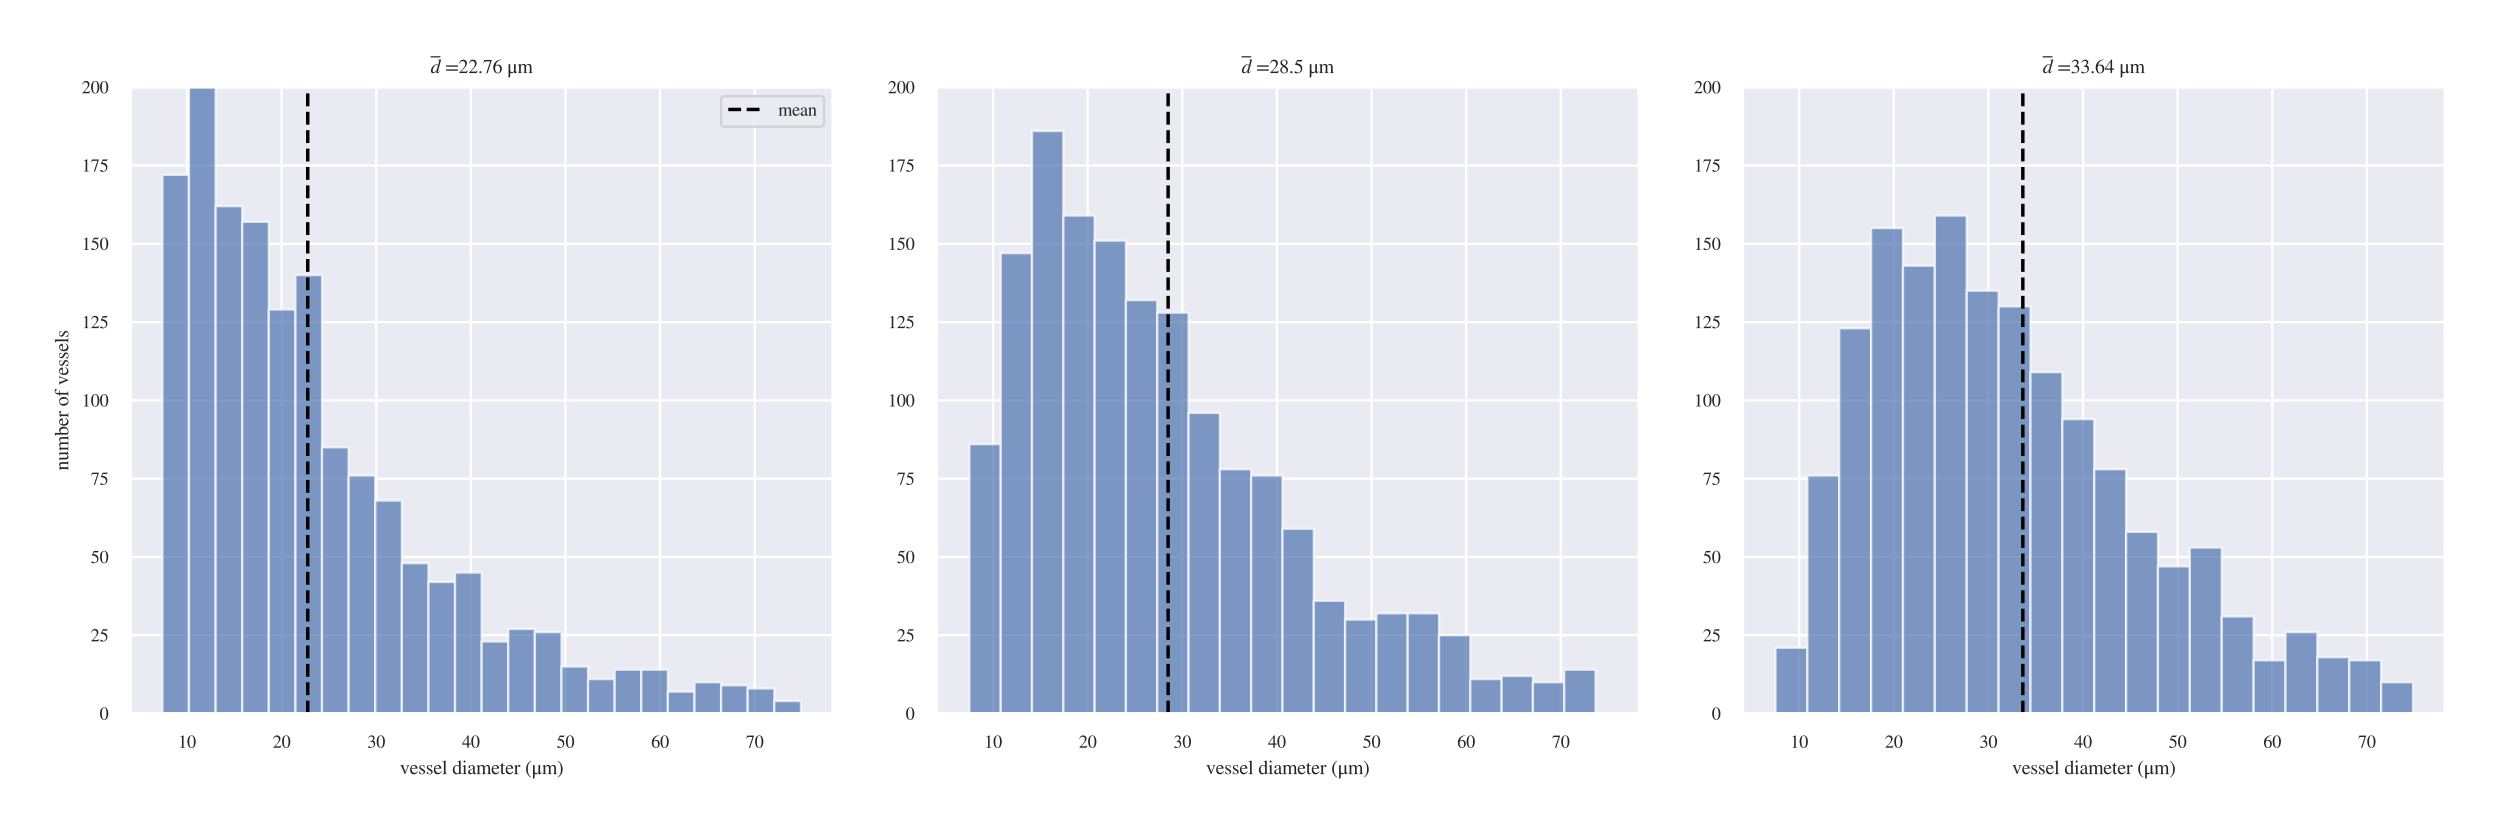 <?xml version="1.0" encoding="utf-8" standalone="no"?>
<!DOCTYPE svg PUBLIC "-//W3C//DTD SVG 1.1//EN"
  "http://www.w3.org/Graphics/SVG/1.1/DTD/svg11.dtd">
<svg xmlns:xlink="http://www.w3.org/1999/xlink" width="1080pt" height="360pt" viewBox="0 0 1080 360" xmlns="http://www.w3.org/2000/svg" version="1.1">
 <defs>
  <style type="text/css">*{stroke-linejoin: round; stroke-linecap: butt}</style>
 </defs>
 <g id="figure_1">
  <g id="patch_1">
   <path d="M 0 360 
L 1080 360 
L 1080 0 
L 0 0 
z
" style="fill: #ffffff"/>
  </g>
  <g id="axes_1">
   <g id="patch_2">
    <path d="M 56.37 308.25 
L 359.787 308.25 
L 359.787 37.656 
L 56.37 37.656 
z
" style="fill: #eaeaf2"/>
   </g>
   <g id="matplotlib.axis_1">
    <g id="xtick_1">
     <g id="line2d_1">
      <path d="M 80.789 308.25 
L 80.789 37.656 
" clip-path="url(#p3039dfae10)" style="fill: none; stroke: #ffffff; stroke-linecap: round"/>
     </g>
     <g id="text_1">
      <!-- 10 -->
      <g style="fill: #262626" transform="translate(76.939 323.009)scale(0.077 -0.077)">
       <defs>
        <path id="STIXGeneral-Regular-31" d="M 2522 0 
L 755 0 
L 755 96 
Q 1107 115 1235 227 
Q 1363 339 1363 608 
L 1363 3482 
Q 1363 3795 1171 3795 
Q 1082 3795 883 3718 
L 710 3654 
L 710 3744 
L 1856 4326 
L 1914 4307 
L 1914 486 
Q 1914 275 2042 185 
Q 2170 96 2522 96 
L 2522 0 
z
" transform="scale(0.016)"/>
        <path id="STIXGeneral-Regular-30" d="M 3046 2112 
Q 3046 1683 2963 1302 
Q 2880 922 2717 602 
Q 2554 282 2266 96 
Q 1978 -90 1600 -90 
Q 1210 -90 915 108 
Q 621 307 461 640 
Q 301 973 227 1350 
Q 154 1728 154 2150 
Q 154 2746 301 3222 
Q 448 3699 790 4012 
Q 1133 4326 1626 4326 
Q 2253 4326 2649 3712 
Q 3046 3098 3046 2112 
z
M 2432 2080 
Q 2432 3091 2217 3625 
Q 2003 4160 1587 4160 
Q 1190 4160 979 3622 
Q 768 3085 768 2106 
Q 768 1120 979 598 
Q 1190 77 1600 77 
Q 2003 77 2217 598 
Q 2432 1120 2432 2080 
z
" transform="scale(0.016)"/>
       </defs>
       <use xlink:href="#STIXGeneral-Regular-31"/>
       <use xlink:href="#STIXGeneral-Regular-30" x="50"/>
      </g>
     </g>
    </g>
    <g id="xtick_2">
     <g id="line2d_2">
      <path d="M 121.661 308.25 
L 121.661 37.656 
" clip-path="url(#p3039dfae10)" style="fill: none; stroke: #ffffff; stroke-linecap: round"/>
     </g>
     <g id="text_2">
      <!-- 20 -->
      <g style="fill: #262626" transform="translate(117.811 323.009)scale(0.077 -0.077)">
       <defs>
        <path id="STIXGeneral-Regular-32" d="M 3034 877 
L 2688 0 
L 186 0 
L 186 77 
L 1325 1286 
Q 1773 1754 1965 2144 
Q 2157 2534 2157 2950 
Q 2157 3379 1920 3616 
Q 1683 3853 1267 3853 
Q 922 3853 720 3673 
Q 518 3494 326 3021 
L 192 3053 
Q 301 3648 630 3987 
Q 960 4326 1523 4326 
Q 2054 4326 2380 4006 
Q 2707 3686 2707 3200 
Q 2707 2477 1888 1613 
L 832 486 
L 2330 486 
Q 2541 486 2665 569 
Q 2790 653 2944 915 
L 3034 877 
z
" transform="scale(0.016)"/>
       </defs>
       <use xlink:href="#STIXGeneral-Regular-32"/>
       <use xlink:href="#STIXGeneral-Regular-30" x="50"/>
      </g>
     </g>
    </g>
    <g id="xtick_3">
     <g id="line2d_3">
      <path d="M 162.532 308.25 
L 162.532 37.656 
" clip-path="url(#p3039dfae10)" style="fill: none; stroke: #ffffff; stroke-linecap: round"/>
     </g>
     <g id="text_3">
      <!-- 30 -->
      <g style="fill: #262626" transform="translate(158.682 323.009)scale(0.077 -0.077)">
       <defs>
        <path id="STIXGeneral-Regular-33" d="M 390 3264 
L 288 3290 
Q 435 3770 748 4048 
Q 1062 4326 1542 4326 
Q 1990 4326 2265 4083 
Q 2541 3840 2541 3450 
Q 2541 2925 1946 2566 
Q 2298 2413 2477 2227 
Q 2758 1914 2758 1402 
Q 2758 890 2464 506 
Q 2246 211 1840 60 
Q 1434 -90 979 -90 
Q 262 -90 262 275 
Q 262 378 339 442 
Q 416 506 525 506 
Q 685 506 915 339 
Q 1197 141 1466 141 
Q 1818 141 2058 425 
Q 2298 710 2298 1120 
Q 2298 1856 1632 2048 
Q 1434 2112 979 2112 
L 979 2202 
Q 1338 2323 1517 2432 
Q 2035 2726 2035 3290 
Q 2035 3610 1852 3776 
Q 1670 3942 1344 3942 
Q 768 3942 390 3264 
z
" transform="scale(0.016)"/>
       </defs>
       <use xlink:href="#STIXGeneral-Regular-33"/>
       <use xlink:href="#STIXGeneral-Regular-30" x="50"/>
      </g>
     </g>
    </g>
    <g id="xtick_4">
     <g id="line2d_4">
      <path d="M 203.404 308.25 
L 203.404 37.656 
" clip-path="url(#p3039dfae10)" style="fill: none; stroke: #ffffff; stroke-linecap: round"/>
     </g>
     <g id="text_4">
      <!-- 40 -->
      <g style="fill: #262626" transform="translate(199.554 323.009)scale(0.077 -0.077)">
       <defs>
        <path id="STIXGeneral-Regular-34" d="M 3027 1069 
L 2368 1069 
L 2368 0 
L 1869 0 
L 1869 1069 
L 77 1069 
L 77 1478 
L 2086 4326 
L 2368 4326 
L 2368 1478 
L 3027 1478 
L 3027 1069 
z
M 1869 1478 
L 1869 3674 
L 333 1478 
L 1869 1478 
z
" transform="scale(0.016)"/>
       </defs>
       <use xlink:href="#STIXGeneral-Regular-34"/>
       <use xlink:href="#STIXGeneral-Regular-30" x="50"/>
      </g>
     </g>
    </g>
    <g id="xtick_5">
     <g id="line2d_5">
      <path d="M 244.275 308.25 
L 244.275 37.656 
" clip-path="url(#p3039dfae10)" style="fill: none; stroke: #ffffff; stroke-linecap: round"/>
     </g>
     <g id="text_5">
      <!-- 50 -->
      <g style="fill: #262626" transform="translate(240.425 323.009)scale(0.077 -0.077)">
       <defs>
        <path id="STIXGeneral-Regular-35" d="M 2803 4358 
L 2573 3814 
Q 2534 3731 2400 3731 
L 1158 3731 
L 902 3187 
Q 1606 3053 1920 2896 
Q 2234 2739 2502 2368 
Q 2726 2061 2726 1555 
Q 2726 1094 2576 780 
Q 2426 467 2099 224 
Q 1664 -90 1011 -90 
Q 646 -90 422 19 
Q 198 128 198 307 
Q 198 550 486 550 
Q 717 550 960 352 
Q 1210 147 1414 147 
Q 1747 147 2012 480 
Q 2278 813 2278 1229 
Q 2278 1843 1850 2189 
Q 1293 2637 486 2637 
Q 410 2637 410 2688 
L 416 2720 
L 1114 4237 
L 2438 4237 
Q 2547 4237 2608 4269 
Q 2669 4301 2746 4403 
L 2803 4358 
z
" transform="scale(0.016)"/>
       </defs>
       <use xlink:href="#STIXGeneral-Regular-35"/>
       <use xlink:href="#STIXGeneral-Regular-30" x="50"/>
      </g>
     </g>
    </g>
    <g id="xtick_6">
     <g id="line2d_6">
      <path d="M 285.147 308.25 
L 285.147 37.656 
" clip-path="url(#p3039dfae10)" style="fill: none; stroke: #ffffff; stroke-linecap: round"/>
     </g>
     <g id="text_6">
      <!-- 60 -->
      <g style="fill: #262626" transform="translate(281.297 323.009)scale(0.077 -0.077)">
       <defs>
        <path id="STIXGeneral-Regular-36" d="M 2854 4378 
L 2867 4275 
Q 2112 4154 1606 3664 
Q 1101 3174 973 2451 
Q 1344 2739 1786 2739 
Q 2349 2739 2672 2380 
Q 2995 2022 2995 1402 
Q 2995 774 2669 378 
Q 2291 -90 1651 -90 
Q 870 -90 518 557 
Q 218 1107 218 1786 
Q 218 2835 915 3552 
Q 1312 3962 1731 4131 
Q 2150 4301 2854 4378 
z
M 2419 1203 
Q 2419 2445 1555 2445 
Q 1235 2445 1024 2275 
Q 813 2106 813 1702 
Q 813 954 1046 522 
Q 1280 90 1722 90 
Q 2061 90 2240 394 
Q 2419 698 2419 1203 
z
" transform="scale(0.016)"/>
       </defs>
       <use xlink:href="#STIXGeneral-Regular-36"/>
       <use xlink:href="#STIXGeneral-Regular-30" x="50"/>
      </g>
     </g>
    </g>
    <g id="xtick_7">
     <g id="line2d_7">
      <path d="M 326.018 308.25 
L 326.018 37.656 
" clip-path="url(#p3039dfae10)" style="fill: none; stroke: #ffffff; stroke-linecap: round"/>
     </g>
     <g id="text_7">
      <!-- 70 -->
      <g style="fill: #262626" transform="translate(322.168 323.009)scale(0.077 -0.077)">
       <defs>
        <path id="STIXGeneral-Regular-37" d="M 2874 4134 
L 1517 -51 
L 1101 -51 
L 2368 3763 
L 992 3763 
Q 717 3763 582 3667 
Q 448 3571 243 3238 
L 128 3296 
L 512 4237 
L 2874 4237 
L 2874 4134 
z
" transform="scale(0.016)"/>
       </defs>
       <use xlink:href="#STIXGeneral-Regular-37"/>
       <use xlink:href="#STIXGeneral-Regular-30" x="50"/>
      </g>
     </g>
    </g>
    <g id="text_8">
     <!-- vessel diameter (μm) -->
     <g style="fill: #262626" transform="translate(172.735 334.417)scale(0.084 -0.084)">
      <defs>
       <path id="STIXGeneral-Regular-76" d="M 3053 2880 
L 3053 2784 
Q 2906 2771 2835 2688 
Q 2765 2605 2637 2285 
L 1818 230 
Q 1690 -90 1638 -90 
Q 1587 -90 1523 77 
Q 1510 96 1497 141 
Q 1485 186 1472 211 
L 704 2048 
Q 499 2534 403 2652 
Q 307 2771 122 2784 
L 122 2880 
L 1376 2880 
L 1376 2784 
Q 1210 2771 1146 2732 
Q 1082 2694 1082 2611 
Q 1082 2509 1139 2368 
L 1792 730 
L 2426 2387 
Q 2464 2483 2464 2579 
Q 2464 2758 2163 2784 
L 2163 2880 
L 3053 2880 
z
" transform="scale(0.016)"/>
       <path id="STIXGeneral-Regular-65" d="M 2611 1050 
L 2714 1005 
Q 2330 -64 1376 -64 
Q 813 -64 486 329 
Q 160 723 160 1389 
Q 160 2074 525 2509 
Q 890 2944 1485 2944 
Q 2061 2944 2374 2502 
Q 2560 2246 2592 1773 
L 621 1773 
Q 646 1370 700 1158 
Q 755 947 915 730 
Q 1184 378 1626 378 
Q 1939 378 2153 531 
Q 2368 685 2611 1050 
z
M 634 1978 
L 1939 1978 
Q 1882 2381 1750 2547 
Q 1619 2714 1312 2714 
Q 1043 2714 864 2525 
Q 685 2336 634 1978 
z
" transform="scale(0.016)"/>
       <path id="STIXGeneral-Regular-73" d="M 998 1926 
L 1664 1523 
Q 1984 1331 2105 1164 
Q 2227 998 2227 736 
Q 2227 416 1961 176 
Q 1696 -64 1331 -64 
Q 1030 -64 864 -6 
Q 691 51 570 51 
Q 461 51 416 -26 
L 333 -26 
L 333 979 
L 435 979 
Q 538 512 730 294 
Q 922 77 1248 77 
Q 1485 77 1632 211 
Q 1779 346 1779 550 
Q 1779 845 1440 1030 
L 1094 1222 
Q 326 1651 326 2150 
Q 326 2522 566 2730 
Q 806 2938 1210 2938 
Q 1491 2938 1638 2867 
Q 1754 2816 1818 2816 
Q 1862 2816 1920 2880 
L 1990 2880 
L 2022 2010 
L 1926 2010 
Q 1818 2445 1654 2621 
Q 1491 2797 1203 2797 
Q 986 2797 854 2688 
Q 723 2579 723 2362 
Q 723 2253 796 2128 
Q 870 2003 998 1926 
z
" transform="scale(0.016)"/>
       <path id="STIXGeneral-Regular-6c" d="M 1645 0 
L 134 0 
L 134 96 
Q 435 122 531 221 
Q 627 320 627 589 
L 627 3590 
Q 627 3821 569 3910 
Q 512 4000 358 4000 
Q 224 4000 122 3987 
L 122 4090 
Q 730 4237 1133 4371 
L 1165 4346 
L 1165 557 
Q 1165 288 1254 201 
Q 1344 115 1645 96 
L 1645 0 
z
" transform="scale(0.016)"/>
       <path id="STIXGeneral-Regular-20" transform="scale(0.016)"/>
       <path id="STIXGeneral-Regular-64" d="M 3142 269 
L 2202 -64 
L 2176 -45 
L 2176 365 
Q 1869 -64 1357 -64 
Q 826 -64 499 317 
Q 173 698 173 1312 
Q 173 1990 563 2467 
Q 954 2944 1504 2944 
Q 1850 2944 2176 2669 
L 2176 3667 
Q 2176 3866 2118 3930 
Q 2061 3994 1882 3994 
Q 1792 3994 1741 3987 
L 1741 4090 
Q 2323 4243 2682 4371 
L 2714 4358 
L 2714 730 
Q 2714 506 2768 435 
Q 2822 365 2995 365 
Q 3034 365 3142 371 
L 3142 269 
z
M 2176 653 
L 2176 2125 
Q 2176 2381 1981 2573 
Q 1786 2765 1523 2765 
Q 1158 2765 940 2438 
Q 723 2112 723 1568 
Q 723 979 963 624 
Q 1203 269 1606 269 
Q 1907 269 2080 474 
Q 2176 582 2176 653 
z
" transform="scale(0.016)"/>
       <path id="STIXGeneral-Regular-69" d="M 1152 4045 
Q 1152 3904 1056 3811 
Q 960 3718 819 3718 
Q 685 3718 592 3811 
Q 499 3904 499 4045 
Q 499 4179 595 4275 
Q 691 4371 826 4371 
Q 966 4371 1059 4275 
Q 1152 4179 1152 4045 
z
M 1619 0 
L 102 0 
L 102 96 
Q 435 115 521 211 
Q 608 307 608 666 
L 608 2118 
Q 608 2342 563 2432 
Q 518 2522 397 2522 
Q 243 2522 128 2490 
L 128 2592 
L 1120 2944 
L 1146 2918 
L 1146 672 
Q 1146 314 1226 218 
Q 1306 122 1619 96 
L 1619 0 
z
" transform="scale(0.016)"/>
       <path id="STIXGeneral-Regular-61" d="M 2829 422 
L 2829 243 
Q 2586 -64 2253 -64 
Q 1888 -64 1843 403 
L 1837 403 
Q 1427 -64 909 -64 
Q 608 -64 422 112 
Q 237 288 237 602 
Q 237 1050 685 1350 
Q 992 1555 1837 1869 
L 1837 2214 
Q 1837 2502 1699 2646 
Q 1562 2790 1338 2790 
Q 1146 2790 1018 2697 
Q 890 2605 890 2477 
Q 890 2419 909 2348 
Q 928 2278 928 2208 
Q 928 2112 841 2029 
Q 755 1946 634 1946 
Q 525 1946 441 2029 
Q 358 2112 358 2240 
Q 358 2547 685 2752 
Q 986 2944 1421 2944 
Q 1939 2944 2176 2656 
Q 2291 2522 2323 2384 
Q 2355 2246 2355 1946 
L 2355 723 
Q 2355 301 2554 301 
Q 2682 301 2829 422 
z
M 1837 813 
L 1837 1715 
Q 1248 1510 1018 1293 
Q 800 1094 800 800 
Q 800 557 921 432 
Q 1043 307 1242 307 
Q 1453 307 1613 410 
Q 1747 506 1792 589 
Q 1837 672 1837 813 
z
" transform="scale(0.016)"/>
       <path id="STIXGeneral-Regular-6d" d="M 4960 0 
L 3565 0 
L 3565 96 
Q 3834 122 3907 208 
Q 3981 294 3981 576 
L 3981 1894 
Q 3981 2278 3869 2444 
Q 3757 2611 3488 2611 
Q 3264 2611 3107 2521 
Q 2950 2432 2803 2221 
L 2803 608 
Q 2803 301 2896 201 
Q 2989 102 3264 96 
L 3264 0 
L 1830 0 
L 1830 96 
Q 2112 115 2189 188 
Q 2266 262 2266 550 
L 2266 1901 
Q 2266 2611 1850 2611 
Q 1670 2611 1468 2531 
Q 1267 2451 1171 2336 
Q 1088 2240 1088 2227 
L 1088 448 
Q 1088 243 1177 176 
Q 1267 109 1523 96 
L 1523 0 
L 102 0 
L 102 96 
Q 371 102 460 195 
Q 550 288 550 563 
L 550 2150 
Q 550 2387 499 2480 
Q 448 2573 326 2573 
Q 230 2573 122 2547 
L 122 2656 
Q 557 2778 1011 2944 
L 1062 2925 
L 1062 2451 
L 1075 2451 
Q 1363 2752 1584 2848 
Q 1805 2944 2054 2944 
Q 2560 2944 2733 2406 
Q 3232 2944 3776 2944 
Q 4518 2944 4518 1792 
L 4518 493 
Q 4518 282 4582 202 
Q 4646 122 4794 109 
L 4960 96 
L 4960 0 
z
" transform="scale(0.016)"/>
       <path id="STIXGeneral-Regular-74" d="M 1702 493 
L 1786 422 
Q 1478 -64 1011 -64 
Q 448 -64 448 749 
L 448 2675 
L 109 2675 
Q 83 2694 83 2720 
Q 83 2771 192 2842 
Q 435 2982 813 3526 
Q 826 3546 874 3606 
Q 922 3667 941 3706 
Q 986 3706 986 3622 
L 986 2880 
L 1632 2880 
L 1632 2675 
L 986 2675 
L 986 845 
Q 986 538 1062 403 
Q 1139 269 1318 269 
Q 1510 269 1702 493 
z
" transform="scale(0.016)"/>
       <path id="STIXGeneral-Regular-72" d="M 1024 2931 
L 1024 2342 
Q 1267 2688 1430 2816 
Q 1594 2944 1792 2944 
Q 1958 2944 2051 2854 
Q 2144 2765 2144 2605 
Q 2144 2470 2077 2393 
Q 2010 2317 1894 2317 
Q 1773 2317 1638 2445 
Q 1536 2541 1472 2541 
Q 1338 2541 1181 2355 
Q 1024 2170 1024 2016 
L 1024 576 
Q 1024 301 1133 205 
Q 1242 109 1568 96 
L 1568 0 
L 32 0 
L 32 96 
Q 339 154 412 224 
Q 486 294 486 538 
L 486 2138 
Q 486 2349 438 2435 
Q 390 2522 269 2522 
Q 166 2522 45 2496 
L 45 2598 
Q 448 2726 992 2944 
L 1024 2931 
z
" transform="scale(0.016)"/>
       <path id="STIXGeneral-Regular-28" d="M 1946 -1030 
L 1869 -1133 
Q 1126 -710 716 32 
Q 307 774 307 1613 
Q 307 3386 1888 4326 
L 1946 4224 
Q 1293 3667 1075 3126 
Q 858 2586 858 1632 
Q 858 685 1082 96 
Q 1306 -493 1946 -1030 
z
" transform="scale(0.016)"/>
       <path id="STIXGeneral-Regular-3bc" d="M 3206 678 
L 3302 634 
Q 2963 -64 2598 -64 
Q 2208 -64 2208 454 
L 2195 454 
Q 1837 -64 1395 -64 
Q 1082 -64 992 115 
L 979 115 
L 979 -838 
Q 979 -1171 877 -1389 
L 352 -1389 
Q 454 -1152 454 -845 
L 454 2880 
L 992 2880 
L 992 883 
Q 992 621 1161 464 
Q 1331 307 1542 307 
Q 1843 307 2061 506 
Q 2150 582 2179 649 
Q 2208 717 2208 870 
L 2208 2880 
L 2746 2880 
L 2746 723 
Q 2746 358 2874 358 
Q 2970 358 3037 422 
Q 3104 486 3206 678 
z
" transform="scale(0.016)"/>
       <path id="STIXGeneral-Regular-29" d="M 186 4224 
L 262 4326 
Q 992 3891 1408 3148 
Q 1824 2406 1824 1581 
Q 1824 -166 243 -1133 
L 186 -1030 
Q 845 -486 1059 54 
Q 1274 595 1274 1562 
Q 1274 2534 1059 3120 
Q 845 3706 186 4224 
z
" transform="scale(0.016)"/>
      </defs>
      <use xlink:href="#STIXGeneral-Regular-76"/>
      <use xlink:href="#STIXGeneral-Regular-65" x="50"/>
      <use xlink:href="#STIXGeneral-Regular-73" x="94.4"/>
      <use xlink:href="#STIXGeneral-Regular-73" x="133.3"/>
      <use xlink:href="#STIXGeneral-Regular-65" x="172.2"/>
      <use xlink:href="#STIXGeneral-Regular-6c" x="216.6"/>
      <use xlink:href="#STIXGeneral-Regular-20" x="244.4"/>
      <use xlink:href="#STIXGeneral-Regular-64" x="269.4"/>
      <use xlink:href="#STIXGeneral-Regular-69" x="319.4"/>
      <use xlink:href="#STIXGeneral-Regular-61" x="347.2"/>
      <use xlink:href="#STIXGeneral-Regular-6d" x="391.6"/>
      <use xlink:href="#STIXGeneral-Regular-65" x="469.4"/>
      <use xlink:href="#STIXGeneral-Regular-74" x="513.8"/>
      <use xlink:href="#STIXGeneral-Regular-65" x="541.6"/>
      <use xlink:href="#STIXGeneral-Regular-72" x="586"/>
      <use xlink:href="#STIXGeneral-Regular-20" x="619.3"/>
      <use xlink:href="#STIXGeneral-Regular-28" x="644.3"/>
      <use xlink:href="#STIXGeneral-Regular-3bc" x="677.6"/>
      <use xlink:href="#STIXGeneral-Regular-6d" x="730.4"/>
      <use xlink:href="#STIXGeneral-Regular-29" x="808.2"/>
     </g>
    </g>
   </g>
   <g id="matplotlib.axis_2">
    <g id="ytick_1">
     <g id="line2d_8">
      <path d="M 56.37 308.25 
L 359.787 308.25 
" clip-path="url(#p3039dfae10)" style="fill: none; stroke: #ffffff; stroke-linecap: round"/>
     </g>
     <g id="text_9">
      <!-- 0 -->
      <g style="fill: #262626" transform="translate(43.02 310.879)scale(0.077 -0.077)">
       <use xlink:href="#STIXGeneral-Regular-30"/>
      </g>
     </g>
    </g>
    <g id="ytick_2">
     <g id="line2d_9">
      <path d="M 56.37 274.426 
L 359.787 274.426 
" clip-path="url(#p3039dfae10)" style="fill: none; stroke: #ffffff; stroke-linecap: round"/>
     </g>
     <g id="text_10">
      <!-- 25 -->
      <g style="fill: #262626" transform="translate(39.17 277.055)scale(0.077 -0.077)">
       <use xlink:href="#STIXGeneral-Regular-32"/>
       <use xlink:href="#STIXGeneral-Regular-35" x="50"/>
      </g>
     </g>
    </g>
    <g id="ytick_3">
     <g id="line2d_10">
      <path d="M 56.37 240.601 
L 359.787 240.601 
" clip-path="url(#p3039dfae10)" style="fill: none; stroke: #ffffff; stroke-linecap: round"/>
     </g>
     <g id="text_11">
      <!-- 50 -->
      <g style="fill: #262626" transform="translate(39.17 243.231)scale(0.077 -0.077)">
       <use xlink:href="#STIXGeneral-Regular-35"/>
       <use xlink:href="#STIXGeneral-Regular-30" x="50"/>
      </g>
     </g>
    </g>
    <g id="ytick_4">
     <g id="line2d_11">
      <path d="M 56.37 206.777 
L 359.787 206.777 
" clip-path="url(#p3039dfae10)" style="fill: none; stroke: #ffffff; stroke-linecap: round"/>
     </g>
     <g id="text_12">
      <!-- 75 -->
      <g style="fill: #262626" transform="translate(39.17 209.407)scale(0.077 -0.077)">
       <use xlink:href="#STIXGeneral-Regular-37"/>
       <use xlink:href="#STIXGeneral-Regular-35" x="50"/>
      </g>
     </g>
    </g>
    <g id="ytick_5">
     <g id="line2d_12">
      <path d="M 56.37 172.953 
L 359.787 172.953 
" clip-path="url(#p3039dfae10)" style="fill: none; stroke: #ffffff; stroke-linecap: round"/>
     </g>
     <g id="text_13">
      <!-- 100 -->
      <g style="fill: #262626" transform="translate(35.32 175.582)scale(0.077 -0.077)">
       <use xlink:href="#STIXGeneral-Regular-31"/>
       <use xlink:href="#STIXGeneral-Regular-30" x="50"/>
       <use xlink:href="#STIXGeneral-Regular-30" x="100"/>
      </g>
     </g>
    </g>
    <g id="ytick_6">
     <g id="line2d_13">
      <path d="M 56.37 139.129 
L 359.787 139.129 
" clip-path="url(#p3039dfae10)" style="fill: none; stroke: #ffffff; stroke-linecap: round"/>
     </g>
     <g id="text_14">
      <!-- 125 -->
      <g style="fill: #262626" transform="translate(35.32 141.758)scale(0.077 -0.077)">
       <use xlink:href="#STIXGeneral-Regular-31"/>
       <use xlink:href="#STIXGeneral-Regular-32" x="50"/>
       <use xlink:href="#STIXGeneral-Regular-35" x="100"/>
      </g>
     </g>
    </g>
    <g id="ytick_7">
     <g id="line2d_14">
      <path d="M 56.37 105.305 
L 359.787 105.305 
" clip-path="url(#p3039dfae10)" style="fill: none; stroke: #ffffff; stroke-linecap: round"/>
     </g>
     <g id="text_15">
      <!-- 150 -->
      <g style="fill: #262626" transform="translate(35.32 107.934)scale(0.077 -0.077)">
       <use xlink:href="#STIXGeneral-Regular-31"/>
       <use xlink:href="#STIXGeneral-Regular-35" x="50"/>
       <use xlink:href="#STIXGeneral-Regular-30" x="100"/>
      </g>
     </g>
    </g>
    <g id="ytick_8">
     <g id="line2d_15">
      <path d="M 56.37 71.48 
L 359.787 71.48 
" clip-path="url(#p3039dfae10)" style="fill: none; stroke: #ffffff; stroke-linecap: round"/>
     </g>
     <g id="text_16">
      <!-- 175 -->
      <g style="fill: #262626" transform="translate(35.32 74.11)scale(0.077 -0.077)">
       <use xlink:href="#STIXGeneral-Regular-31"/>
       <use xlink:href="#STIXGeneral-Regular-37" x="50"/>
       <use xlink:href="#STIXGeneral-Regular-35" x="100"/>
      </g>
     </g>
    </g>
    <g id="ytick_9">
     <g id="line2d_16">
      <path d="M 56.37 37.656 
L 359.787 37.656 
" clip-path="url(#p3039dfae10)" style="fill: none; stroke: #ffffff; stroke-linecap: round"/>
     </g>
     <g id="text_17">
      <!-- 200 -->
      <g style="fill: #262626" transform="translate(35.32 40.285)scale(0.077 -0.077)">
       <use xlink:href="#STIXGeneral-Regular-32"/>
       <use xlink:href="#STIXGeneral-Regular-30" x="50"/>
       <use xlink:href="#STIXGeneral-Regular-30" x="100"/>
      </g>
     </g>
    </g>
    <g id="text_18">
     <!-- number of vessels -->
     <g style="fill: #262626" transform="translate(29.497 203.282)rotate(-90)scale(0.084 -0.084)">
      <defs>
       <path id="STIXGeneral-Regular-6e" d="M 3104 0 
L 1773 0 
L 1779 96 
Q 2016 115 2096 233 
Q 2176 352 2176 672 
L 2176 1946 
Q 2176 2592 1709 2592 
Q 1549 2592 1408 2515 
Q 1267 2438 1050 2227 
L 1050 461 
Q 1050 269 1136 192 
Q 1222 115 1466 96 
L 1466 0 
L 115 0 
L 115 96 
Q 358 115 435 214 
Q 512 314 512 602 
L 512 2157 
Q 512 2394 467 2483 
Q 422 2573 288 2573 
Q 160 2573 102 2547 
L 102 2656 
Q 550 2784 979 2944 
L 1030 2925 
L 1030 2426 
L 1037 2426 
Q 1491 2944 1958 2944 
Q 2323 2944 2518 2688 
Q 2714 2432 2714 1958 
L 2714 544 
Q 2714 288 2790 205 
Q 2867 122 3104 96 
L 3104 0 
z
" transform="scale(0.016)"/>
       <path id="STIXGeneral-Regular-75" d="M 3072 320 
L 3072 230 
Q 2573 96 2195 -58 
L 2163 -38 
L 2163 486 
L 2150 486 
Q 1747 -64 1235 -64 
Q 870 -64 662 160 
Q 454 384 454 755 
L 454 2362 
Q 454 2598 371 2688 
Q 288 2778 58 2790 
L 58 2880 
L 992 2880 
L 992 813 
Q 992 595 1123 451 
Q 1254 307 1446 307 
Q 1760 307 1984 506 
Q 2067 582 2099 649 
Q 2131 717 2131 877 
L 2131 2355 
Q 2131 2605 2041 2678 
Q 1952 2752 1658 2771 
L 1658 2880 
L 2669 2880 
L 2669 685 
Q 2669 461 2742 390 
Q 2816 320 3034 320 
L 3072 320 
z
" transform="scale(0.016)"/>
       <path id="STIXGeneral-Regular-62" d="M 979 4358 
L 979 2406 
Q 1082 2650 1315 2797 
Q 1549 2944 1843 2944 
Q 2349 2944 2672 2541 
Q 2995 2138 2995 1536 
Q 2995 832 2566 384 
Q 2138 -64 1498 -64 
Q 1107 -64 774 67 
Q 442 198 442 358 
L 442 3622 
Q 442 3859 384 3926 
Q 326 3994 128 3994 
Q 83 3994 19 3981 
L 19 4090 
L 211 4147 
Q 864 4346 947 4371 
L 979 4358 
z
M 979 2035 
L 979 474 
Q 979 326 1161 233 
Q 1344 141 1600 141 
Q 1978 141 2195 416 
Q 2432 710 2432 1261 
Q 2432 1888 2182 2240 
Q 1971 2541 1613 2541 
Q 1357 2541 1168 2390 
Q 979 2240 979 2035 
z
" transform="scale(0.016)"/>
       <path id="STIXGeneral-Regular-6f" d="M 3008 1478 
Q 3008 806 2608 371 
Q 2208 -64 1568 -64 
Q 979 -64 582 368 
Q 186 800 186 1459 
Q 186 2125 582 2534 
Q 979 2944 1626 2944 
Q 2221 2944 2614 2537 
Q 3008 2131 3008 1478 
z
M 2432 1306 
Q 2432 2035 2112 2445 
Q 1856 2765 1504 2765 
Q 1171 2765 966 2493 
Q 762 2221 762 1747 
Q 762 928 1101 435 
Q 1318 115 1677 115 
Q 2029 115 2230 432 
Q 2432 749 2432 1306 
z
" transform="scale(0.016)"/>
       <path id="STIXGeneral-Regular-66" d="M 134 2880 
L 659 2880 
Q 666 3264 710 3478 
Q 755 3693 883 3910 
Q 1152 4371 1786 4371 
Q 2074 4371 2262 4259 
Q 2451 4147 2451 3974 
Q 2451 3866 2374 3789 
Q 2298 3712 2182 3712 
Q 2029 3712 1894 3942 
Q 1741 4192 1555 4192 
Q 1197 4192 1197 3622 
L 1197 2880 
L 1978 2880 
L 1978 2675 
L 1197 2675 
L 1197 666 
Q 1197 307 1299 208 
Q 1402 109 1792 96 
L 1792 0 
L 128 0 
L 128 96 
Q 474 115 566 214 
Q 659 314 659 666 
L 659 2675 
L 134 2675 
L 134 2880 
z
" transform="scale(0.016)"/>
      </defs>
      <use xlink:href="#STIXGeneral-Regular-6e"/>
      <use xlink:href="#STIXGeneral-Regular-75" x="50"/>
      <use xlink:href="#STIXGeneral-Regular-6d" x="100"/>
      <use xlink:href="#STIXGeneral-Regular-62" x="177.8"/>
      <use xlink:href="#STIXGeneral-Regular-65" x="227.8"/>
      <use xlink:href="#STIXGeneral-Regular-72" x="272.2"/>
      <use xlink:href="#STIXGeneral-Regular-20" x="305.5"/>
      <use xlink:href="#STIXGeneral-Regular-6f" x="330.5"/>
      <use xlink:href="#STIXGeneral-Regular-66" x="380.5"/>
      <use xlink:href="#STIXGeneral-Regular-20" x="413.8"/>
      <use xlink:href="#STIXGeneral-Regular-76" x="438.8"/>
      <use xlink:href="#STIXGeneral-Regular-65" x="488.8"/>
      <use xlink:href="#STIXGeneral-Regular-73" x="533.2"/>
      <use xlink:href="#STIXGeneral-Regular-73" x="572.1"/>
      <use xlink:href="#STIXGeneral-Regular-65" x="611"/>
      <use xlink:href="#STIXGeneral-Regular-6c" x="655.4"/>
      <use xlink:href="#STIXGeneral-Regular-73" x="683.2"/>
     </g>
    </g>
   </g>
   <g id="patch_3">
    <path d="M 70.162 308.25 
L 81.655 308.25 
L 81.655 75.539 
L 70.162 75.539 
z
" clip-path="url(#p3039dfae10)" style="fill: #4c72b0; opacity: 0.7; stroke: #ffffff; stroke-linejoin: miter"/>
   </g>
   <g id="patch_4">
    <path d="M 81.655 308.25 
L 93.148 308.25 
L 93.148 26.832 
L 81.655 26.832 
z
" clip-path="url(#p3039dfae10)" style="fill: #4c72b0; opacity: 0.7; stroke: #ffffff; stroke-linejoin: miter"/>
   </g>
   <g id="patch_5">
    <path d="M 93.148 308.25 
L 104.641 308.25 
L 104.641 89.069 
L 93.148 89.069 
z
" clip-path="url(#p3039dfae10)" style="fill: #4c72b0; opacity: 0.7; stroke: #ffffff; stroke-linejoin: miter"/>
   </g>
   <g id="patch_6">
    <path d="M 104.641 308.25 
L 116.134 308.25 
L 116.134 95.834 
L 104.641 95.834 
z
" clip-path="url(#p3039dfae10)" style="fill: #4c72b0; opacity: 0.7; stroke: #ffffff; stroke-linejoin: miter"/>
   </g>
   <g id="patch_7">
    <path d="M 116.134 308.25 
L 127.627 308.25 
L 127.627 133.717 
L 116.134 133.717 
z
" clip-path="url(#p3039dfae10)" style="fill: #4c72b0; opacity: 0.7; stroke: #ffffff; stroke-linejoin: miter"/>
   </g>
   <g id="patch_8">
    <path d="M 127.627 308.25 
L 139.12 308.25 
L 139.12 118.834 
L 127.627 118.834 
z
" clip-path="url(#p3039dfae10)" style="fill: #4c72b0; opacity: 0.7; stroke: #ffffff; stroke-linejoin: miter"/>
   </g>
   <g id="patch_9">
    <path d="M 139.12 308.25 
L 150.613 308.25 
L 150.613 193.248 
L 139.12 193.248 
z
" clip-path="url(#p3039dfae10)" style="fill: #4c72b0; opacity: 0.7; stroke: #ffffff; stroke-linejoin: miter"/>
   </g>
   <g id="patch_10">
    <path d="M 150.613 308.25 
L 162.106 308.25 
L 162.106 205.424 
L 150.613 205.424 
z
" clip-path="url(#p3039dfae10)" style="fill: #4c72b0; opacity: 0.7; stroke: #ffffff; stroke-linejoin: miter"/>
   </g>
   <g id="patch_11">
    <path d="M 162.106 308.25 
L 173.599 308.25 
L 173.599 216.248 
L 162.106 216.248 
z
" clip-path="url(#p3039dfae10)" style="fill: #4c72b0; opacity: 0.7; stroke: #ffffff; stroke-linejoin: miter"/>
   </g>
   <g id="patch_12">
    <path d="M 173.599 308.25 
L 185.092 308.25 
L 185.092 243.307 
L 173.599 243.307 
z
" clip-path="url(#p3039dfae10)" style="fill: #4c72b0; opacity: 0.7; stroke: #ffffff; stroke-linejoin: miter"/>
   </g>
   <g id="patch_13">
    <path d="M 185.092 308.25 
L 196.585 308.25 
L 196.585 251.425 
L 185.092 251.425 
z
" clip-path="url(#p3039dfae10)" style="fill: #4c72b0; opacity: 0.7; stroke: #ffffff; stroke-linejoin: miter"/>
   </g>
   <g id="patch_14">
    <path d="M 196.585 308.25 
L 208.078 308.25 
L 208.078 247.366 
L 196.585 247.366 
z
" clip-path="url(#p3039dfae10)" style="fill: #4c72b0; opacity: 0.7; stroke: #ffffff; stroke-linejoin: miter"/>
   </g>
   <g id="patch_15">
    <path d="M 208.078 308.25 
L 219.571 308.25 
L 219.571 277.132 
L 208.078 277.132 
z
" clip-path="url(#p3039dfae10)" style="fill: #4c72b0; opacity: 0.7; stroke: #ffffff; stroke-linejoin: miter"/>
   </g>
   <g id="patch_16">
    <path d="M 219.571 308.25 
L 231.064 308.25 
L 231.064 271.72 
L 219.571 271.72 
z
" clip-path="url(#p3039dfae10)" style="fill: #4c72b0; opacity: 0.7; stroke: #ffffff; stroke-linejoin: miter"/>
   </g>
   <g id="patch_17">
    <path d="M 231.064 308.25 
L 242.558 308.25 
L 242.558 273.073 
L 231.064 273.073 
z
" clip-path="url(#p3039dfae10)" style="fill: #4c72b0; opacity: 0.7; stroke: #ffffff; stroke-linejoin: miter"/>
   </g>
   <g id="patch_18">
    <path d="M 242.558 308.25 
L 254.051 308.25 
L 254.051 287.955 
L 242.558 287.955 
z
" clip-path="url(#p3039dfae10)" style="fill: #4c72b0; opacity: 0.7; stroke: #ffffff; stroke-linejoin: miter"/>
   </g>
   <g id="patch_19">
    <path d="M 254.051 308.25 
L 265.544 308.25 
L 265.544 293.367 
L 254.051 293.367 
z
" clip-path="url(#p3039dfae10)" style="fill: #4c72b0; opacity: 0.7; stroke: #ffffff; stroke-linejoin: miter"/>
   </g>
   <g id="patch_20">
    <path d="M 265.544 308.25 
L 277.037 308.25 
L 277.037 289.308 
L 265.544 289.308 
z
" clip-path="url(#p3039dfae10)" style="fill: #4c72b0; opacity: 0.7; stroke: #ffffff; stroke-linejoin: miter"/>
   </g>
   <g id="patch_21">
    <path d="M 277.037 308.25 
L 288.53 308.25 
L 288.53 289.308 
L 277.037 289.308 
z
" clip-path="url(#p3039dfae10)" style="fill: #4c72b0; opacity: 0.7; stroke: #ffffff; stroke-linejoin: miter"/>
   </g>
   <g id="patch_22">
    <path d="M 288.53 308.25 
L 300.023 308.25 
L 300.023 298.779 
L 288.53 298.779 
z
" clip-path="url(#p3039dfae10)" style="fill: #4c72b0; opacity: 0.7; stroke: #ffffff; stroke-linejoin: miter"/>
   </g>
   <g id="patch_23">
    <path d="M 300.023 308.25 
L 311.516 308.25 
L 311.516 294.72 
L 300.023 294.72 
z
" clip-path="url(#p3039dfae10)" style="fill: #4c72b0; opacity: 0.7; stroke: #ffffff; stroke-linejoin: miter"/>
   </g>
   <g id="patch_24">
    <path d="M 311.516 308.25 
L 323.009 308.25 
L 323.009 296.073 
L 311.516 296.073 
z
" clip-path="url(#p3039dfae10)" style="fill: #4c72b0; opacity: 0.7; stroke: #ffffff; stroke-linejoin: miter"/>
   </g>
   <g id="patch_25">
    <path d="M 323.009 308.25 
L 334.502 308.25 
L 334.502 297.426 
L 323.009 297.426 
z
" clip-path="url(#p3039dfae10)" style="fill: #4c72b0; opacity: 0.7; stroke: #ffffff; stroke-linejoin: miter"/>
   </g>
   <g id="patch_26">
    <path d="M 334.502 308.25 
L 345.995 308.25 
L 345.995 302.838 
L 334.502 302.838 
z
" clip-path="url(#p3039dfae10)" style="fill: #4c72b0; opacity: 0.7; stroke: #ffffff; stroke-linejoin: miter"/>
   </g>
   <g id="line2d_17">
    <path d="M 132.941 308.25 
L 132.941 37.656 
" clip-path="url(#p3039dfae10)" style="fill: none; stroke-dasharray: 5.55,2.4; stroke-dashoffset: 0; stroke: #000000; stroke-width: 1.5"/>
   </g>
   <g id="patch_27">
    <path d="M 56.37 308.25 
L 56.37 37.656 
" style="fill: none; stroke: #ffffff; stroke-width: 1.25; stroke-linejoin: miter; stroke-linecap: square"/>
   </g>
   <g id="patch_28">
    <path d="M 359.787 308.25 
L 359.787 37.656 
" style="fill: none; stroke: #ffffff; stroke-width: 1.25; stroke-linejoin: miter; stroke-linecap: square"/>
   </g>
   <g id="patch_29">
    <path d="M 56.37 308.25 
L 359.787 308.25 
" style="fill: none; stroke: #ffffff; stroke-width: 1.25; stroke-linejoin: miter; stroke-linecap: square"/>
   </g>
   <g id="patch_30">
    <path d="M 56.37 37.656 
L 359.787 37.656 
" style="fill: none; stroke: #ffffff; stroke-width: 1.25; stroke-linejoin: miter; stroke-linecap: square"/>
   </g>
   <g id="text_19">
    <!-- $\overline{d}$ =22.76 μm -->
    <g style="fill: #262626" transform="translate(186.028 31.656)scale(0.084 -0.084)">
     <defs>
      <path id="STIXGeneral-Italic-64" d="M 3334 4371 
L 3373 4333 
L 3123 3360 
L 2739 1958 
Q 2323 429 2323 384 
Q 2323 256 2438 256 
Q 2522 256 2614 336 
Q 2707 416 2963 710 
L 3040 646 
Q 2547 -83 2099 -83 
Q 1978 -83 1907 -6 
Q 1837 70 1837 205 
Q 1837 397 1920 774 
Q 1645 307 1379 118 
Q 1114 -70 781 -70 
Q 461 -70 278 125 
Q 96 320 96 678 
Q 96 1440 713 2131 
Q 1331 2822 1965 2822 
Q 2163 2822 2256 2732 
Q 2349 2643 2381 2451 
L 2387 2451 
L 2675 3494 
Q 2765 3808 2765 3949 
Q 2765 4051 2694 4076 
Q 2624 4102 2355 4115 
L 2355 4224 
Q 2848 4269 3334 4371 
z
M 2278 2310 
Q 2278 2477 2185 2576 
Q 2093 2675 1978 2675 
Q 1677 2675 1395 2381 
Q 1075 2042 864 1571 
Q 653 1101 653 704 
Q 653 486 752 361 
Q 851 237 1024 237 
Q 1312 237 1606 550 
Q 1901 864 2089 1350 
Q 2278 1837 2278 2310 
z
" transform="scale(0.016)"/>
      <path id="STIXGeneral-Regular-3d" d="M 4077 2048 
L 307 2048 
L 307 2470 
L 4077 2470 
L 4077 2048 
z
M 4077 768 
L 307 768 
L 307 1190 
L 4077 1190 
L 4077 768 
z
" transform="scale(0.016)"/>
      <path id="STIXGeneral-Regular-2e" d="M 1158 275 
Q 1158 134 1052 32 
Q 947 -70 800 -70 
Q 653 -70 550 32 
Q 448 134 448 281 
Q 448 429 553 534 
Q 659 640 806 640 
Q 947 640 1052 531 
Q 1158 422 1158 275 
z
" transform="scale(0.016)"/>
     </defs>
     <use xlink:href="#STIXGeneral-Italic-64" transform="translate(0 1.453)"/>
     <use xlink:href="#STIXGeneral-Regular-20" transform="translate(50 0.953)"/>
     <use xlink:href="#STIXGeneral-Regular-3d" transform="translate(75 0.953)"/>
     <use xlink:href="#STIXGeneral-Regular-32" transform="translate(143.5 0.953)"/>
     <use xlink:href="#STIXGeneral-Regular-32" transform="translate(193.5 0.953)"/>
     <use xlink:href="#STIXGeneral-Regular-2e" transform="translate(243.5 0.953)"/>
     <use xlink:href="#STIXGeneral-Regular-37" transform="translate(268.5 0.953)"/>
     <use xlink:href="#STIXGeneral-Regular-36" transform="translate(318.5 0.953)"/>
     <use xlink:href="#STIXGeneral-Regular-20" transform="translate(368.5 0.953)"/>
     <use xlink:href="#STIXGeneral-Regular-3bc" transform="translate(393.5 0.953)"/>
     <use xlink:href="#STIXGeneral-Regular-6d" transform="translate(446.3 0.953)"/>
     <path d="M 0 81.5 
L 0 87.75 
L 50 87.75 
L 50 81.5 
L 0 81.5 
z
"/>
    </g>
   </g>
   <g id="legend_1">
    <g id="patch_31">
     <path d="M 313.078 54.727 
L 354.397 54.727 
Q 355.937 54.727 355.937 53.187 
L 355.937 43.046 
Q 355.937 41.506 354.397 41.506 
L 313.078 41.506 
Q 311.538 41.506 311.538 43.046 
L 311.538 53.187 
Q 311.538 54.727 313.078 54.727 
z
" style="fill: #eaeaf2; opacity: 0.8; stroke: #cccccc; stroke-linejoin: miter"/>
    </g>
    <g id="line2d_18">
     <path d="M 314.618 47.281 
L 322.318 47.281 
L 330.018 47.281 
" style="fill: none; stroke-dasharray: 5.55,2.4; stroke-dashoffset: 0; stroke: #000000; stroke-width: 1.5"/>
    </g>
    <g id="text_20">
     <!-- mean -->
     <g style="fill: #262626" transform="translate(336.178 49.976)scale(0.077 -0.077)">
      <use xlink:href="#STIXGeneral-Regular-6d"/>
      <use xlink:href="#STIXGeneral-Regular-65" x="77.8"/>
      <use xlink:href="#STIXGeneral-Regular-61" x="122.2"/>
      <use xlink:href="#STIXGeneral-Regular-6e" x="166.6"/>
     </g>
    </g>
   </g>
  </g>
  <g id="axes_2">
   <g id="patch_32">
    <path d="M 404.597 308.25 
L 708.013 308.25 
L 708.013 37.656 
L 404.597 37.656 
z
" style="fill: #eaeaf2"/>
   </g>
   <g id="matplotlib.axis_3">
    <g id="xtick_8">
     <g id="line2d_19">
      <path d="M 429.016 308.25 
L 429.016 37.656 
" clip-path="url(#pd4fd98df93)" style="fill: none; stroke: #ffffff; stroke-linecap: round"/>
     </g>
     <g id="text_21">
      <!-- 10 -->
      <g style="fill: #262626" transform="translate(425.166 323.009)scale(0.077 -0.077)">
       <use xlink:href="#STIXGeneral-Regular-31"/>
       <use xlink:href="#STIXGeneral-Regular-30" x="50"/>
      </g>
     </g>
    </g>
    <g id="xtick_9">
     <g id="line2d_20">
      <path d="M 469.888 308.25 
L 469.888 37.656 
" clip-path="url(#pd4fd98df93)" style="fill: none; stroke: #ffffff; stroke-linecap: round"/>
     </g>
     <g id="text_22">
      <!-- 20 -->
      <g style="fill: #262626" transform="translate(466.038 323.009)scale(0.077 -0.077)">
       <use xlink:href="#STIXGeneral-Regular-32"/>
       <use xlink:href="#STIXGeneral-Regular-30" x="50"/>
      </g>
     </g>
    </g>
    <g id="xtick_10">
     <g id="line2d_21">
      <path d="M 510.759 308.25 
L 510.759 37.656 
" clip-path="url(#pd4fd98df93)" style="fill: none; stroke: #ffffff; stroke-linecap: round"/>
     </g>
     <g id="text_23">
      <!-- 30 -->
      <g style="fill: #262626" transform="translate(506.909 323.009)scale(0.077 -0.077)">
       <use xlink:href="#STIXGeneral-Regular-33"/>
       <use xlink:href="#STIXGeneral-Regular-30" x="50"/>
      </g>
     </g>
    </g>
    <g id="xtick_11">
     <g id="line2d_22">
      <path d="M 551.631 308.25 
L 551.631 37.656 
" clip-path="url(#pd4fd98df93)" style="fill: none; stroke: #ffffff; stroke-linecap: round"/>
     </g>
     <g id="text_24">
      <!-- 40 -->
      <g style="fill: #262626" transform="translate(547.781 323.009)scale(0.077 -0.077)">
       <use xlink:href="#STIXGeneral-Regular-34"/>
       <use xlink:href="#STIXGeneral-Regular-30" x="50"/>
      </g>
     </g>
    </g>
    <g id="xtick_12">
     <g id="line2d_23">
      <path d="M 592.502 308.25 
L 592.502 37.656 
" clip-path="url(#pd4fd98df93)" style="fill: none; stroke: #ffffff; stroke-linecap: round"/>
     </g>
     <g id="text_25">
      <!-- 50 -->
      <g style="fill: #262626" transform="translate(588.652 323.009)scale(0.077 -0.077)">
       <use xlink:href="#STIXGeneral-Regular-35"/>
       <use xlink:href="#STIXGeneral-Regular-30" x="50"/>
      </g>
     </g>
    </g>
    <g id="xtick_13">
     <g id="line2d_24">
      <path d="M 633.374 308.25 
L 633.374 37.656 
" clip-path="url(#pd4fd98df93)" style="fill: none; stroke: #ffffff; stroke-linecap: round"/>
     </g>
     <g id="text_26">
      <!-- 60 -->
      <g style="fill: #262626" transform="translate(629.524 323.009)scale(0.077 -0.077)">
       <use xlink:href="#STIXGeneral-Regular-36"/>
       <use xlink:href="#STIXGeneral-Regular-30" x="50"/>
      </g>
     </g>
    </g>
    <g id="xtick_14">
     <g id="line2d_25">
      <path d="M 674.245 308.25 
L 674.245 37.656 
" clip-path="url(#pd4fd98df93)" style="fill: none; stroke: #ffffff; stroke-linecap: round"/>
     </g>
     <g id="text_27">
      <!-- 70 -->
      <g style="fill: #262626" transform="translate(670.395 323.009)scale(0.077 -0.077)">
       <use xlink:href="#STIXGeneral-Regular-37"/>
       <use xlink:href="#STIXGeneral-Regular-30" x="50"/>
      </g>
     </g>
    </g>
    <g id="text_28">
     <!-- vessel diameter (μm) -->
     <g style="fill: #262626" transform="translate(520.961 334.417)scale(0.084 -0.084)">
      <use xlink:href="#STIXGeneral-Regular-76"/>
      <use xlink:href="#STIXGeneral-Regular-65" x="50"/>
      <use xlink:href="#STIXGeneral-Regular-73" x="94.4"/>
      <use xlink:href="#STIXGeneral-Regular-73" x="133.3"/>
      <use xlink:href="#STIXGeneral-Regular-65" x="172.2"/>
      <use xlink:href="#STIXGeneral-Regular-6c" x="216.6"/>
      <use xlink:href="#STIXGeneral-Regular-20" x="244.4"/>
      <use xlink:href="#STIXGeneral-Regular-64" x="269.4"/>
      <use xlink:href="#STIXGeneral-Regular-69" x="319.4"/>
      <use xlink:href="#STIXGeneral-Regular-61" x="347.2"/>
      <use xlink:href="#STIXGeneral-Regular-6d" x="391.6"/>
      <use xlink:href="#STIXGeneral-Regular-65" x="469.4"/>
      <use xlink:href="#STIXGeneral-Regular-74" x="513.8"/>
      <use xlink:href="#STIXGeneral-Regular-65" x="541.6"/>
      <use xlink:href="#STIXGeneral-Regular-72" x="586"/>
      <use xlink:href="#STIXGeneral-Regular-20" x="619.3"/>
      <use xlink:href="#STIXGeneral-Regular-28" x="644.3"/>
      <use xlink:href="#STIXGeneral-Regular-3bc" x="677.6"/>
      <use xlink:href="#STIXGeneral-Regular-6d" x="730.4"/>
      <use xlink:href="#STIXGeneral-Regular-29" x="808.2"/>
     </g>
    </g>
   </g>
   <g id="matplotlib.axis_4">
    <g id="ytick_10">
     <g id="line2d_26">
      <path d="M 404.597 308.25 
L 708.013 308.25 
" clip-path="url(#pd4fd98df93)" style="fill: none; stroke: #ffffff; stroke-linecap: round"/>
     </g>
     <g id="text_29">
      <!-- 0 -->
      <g style="fill: #262626" transform="translate(391.247 310.879)scale(0.077 -0.077)">
       <use xlink:href="#STIXGeneral-Regular-30"/>
      </g>
     </g>
    </g>
    <g id="ytick_11">
     <g id="line2d_27">
      <path d="M 404.597 274.426 
L 708.013 274.426 
" clip-path="url(#pd4fd98df93)" style="fill: none; stroke: #ffffff; stroke-linecap: round"/>
     </g>
     <g id="text_30">
      <!-- 25 -->
      <g style="fill: #262626" transform="translate(387.397 277.055)scale(0.077 -0.077)">
       <use xlink:href="#STIXGeneral-Regular-32"/>
       <use xlink:href="#STIXGeneral-Regular-35" x="50"/>
      </g>
     </g>
    </g>
    <g id="ytick_12">
     <g id="line2d_28">
      <path d="M 404.597 240.601 
L 708.013 240.601 
" clip-path="url(#pd4fd98df93)" style="fill: none; stroke: #ffffff; stroke-linecap: round"/>
     </g>
     <g id="text_31">
      <!-- 50 -->
      <g style="fill: #262626" transform="translate(387.397 243.231)scale(0.077 -0.077)">
       <use xlink:href="#STIXGeneral-Regular-35"/>
       <use xlink:href="#STIXGeneral-Regular-30" x="50"/>
      </g>
     </g>
    </g>
    <g id="ytick_13">
     <g id="line2d_29">
      <path d="M 404.597 206.777 
L 708.013 206.777 
" clip-path="url(#pd4fd98df93)" style="fill: none; stroke: #ffffff; stroke-linecap: round"/>
     </g>
     <g id="text_32">
      <!-- 75 -->
      <g style="fill: #262626" transform="translate(387.397 209.407)scale(0.077 -0.077)">
       <use xlink:href="#STIXGeneral-Regular-37"/>
       <use xlink:href="#STIXGeneral-Regular-35" x="50"/>
      </g>
     </g>
    </g>
    <g id="ytick_14">
     <g id="line2d_30">
      <path d="M 404.597 172.953 
L 708.013 172.953 
" clip-path="url(#pd4fd98df93)" style="fill: none; stroke: #ffffff; stroke-linecap: round"/>
     </g>
     <g id="text_33">
      <!-- 100 -->
      <g style="fill: #262626" transform="translate(383.547 175.582)scale(0.077 -0.077)">
       <use xlink:href="#STIXGeneral-Regular-31"/>
       <use xlink:href="#STIXGeneral-Regular-30" x="50"/>
       <use xlink:href="#STIXGeneral-Regular-30" x="100"/>
      </g>
     </g>
    </g>
    <g id="ytick_15">
     <g id="line2d_31">
      <path d="M 404.597 139.129 
L 708.013 139.129 
" clip-path="url(#pd4fd98df93)" style="fill: none; stroke: #ffffff; stroke-linecap: round"/>
     </g>
     <g id="text_34">
      <!-- 125 -->
      <g style="fill: #262626" transform="translate(383.547 141.758)scale(0.077 -0.077)">
       <use xlink:href="#STIXGeneral-Regular-31"/>
       <use xlink:href="#STIXGeneral-Regular-32" x="50"/>
       <use xlink:href="#STIXGeneral-Regular-35" x="100"/>
      </g>
     </g>
    </g>
    <g id="ytick_16">
     <g id="line2d_32">
      <path d="M 404.597 105.305 
L 708.013 105.305 
" clip-path="url(#pd4fd98df93)" style="fill: none; stroke: #ffffff; stroke-linecap: round"/>
     </g>
     <g id="text_35">
      <!-- 150 -->
      <g style="fill: #262626" transform="translate(383.547 107.934)scale(0.077 -0.077)">
       <use xlink:href="#STIXGeneral-Regular-31"/>
       <use xlink:href="#STIXGeneral-Regular-35" x="50"/>
       <use xlink:href="#STIXGeneral-Regular-30" x="100"/>
      </g>
     </g>
    </g>
    <g id="ytick_17">
     <g id="line2d_33">
      <path d="M 404.597 71.48 
L 708.013 71.48 
" clip-path="url(#pd4fd98df93)" style="fill: none; stroke: #ffffff; stroke-linecap: round"/>
     </g>
     <g id="text_36">
      <!-- 175 -->
      <g style="fill: #262626" transform="translate(383.547 74.11)scale(0.077 -0.077)">
       <use xlink:href="#STIXGeneral-Regular-31"/>
       <use xlink:href="#STIXGeneral-Regular-37" x="50"/>
       <use xlink:href="#STIXGeneral-Regular-35" x="100"/>
      </g>
     </g>
    </g>
    <g id="ytick_18">
     <g id="line2d_34">
      <path d="M 404.597 37.656 
L 708.013 37.656 
" clip-path="url(#pd4fd98df93)" style="fill: none; stroke: #ffffff; stroke-linecap: round"/>
     </g>
     <g id="text_37">
      <!-- 200 -->
      <g style="fill: #262626" transform="translate(383.547 40.285)scale(0.077 -0.077)">
       <use xlink:href="#STIXGeneral-Regular-32"/>
       <use xlink:href="#STIXGeneral-Regular-30" x="50"/>
       <use xlink:href="#STIXGeneral-Regular-30" x="100"/>
      </g>
     </g>
    </g>
   </g>
   <g id="patch_33">
    <path d="M 418.788 308.25 
L 432.312 308.25 
L 432.312 191.895 
L 418.788 191.895 
z
" clip-path="url(#pd4fd98df93)" style="fill: #4c72b0; opacity: 0.7; stroke: #ffffff; stroke-linejoin: miter"/>
   </g>
   <g id="patch_34">
    <path d="M 432.312 308.25 
L 445.837 308.25 
L 445.837 109.363 
L 432.312 109.363 
z
" clip-path="url(#pd4fd98df93)" style="fill: #4c72b0; opacity: 0.7; stroke: #ffffff; stroke-linejoin: miter"/>
   </g>
   <g id="patch_35">
    <path d="M 445.837 308.25 
L 459.361 308.25 
L 459.361 56.598 
L 445.837 56.598 
z
" clip-path="url(#pd4fd98df93)" style="fill: #4c72b0; opacity: 0.7; stroke: #ffffff; stroke-linejoin: miter"/>
   </g>
   <g id="patch_36">
    <path d="M 459.361 308.25 
L 472.885 308.25 
L 472.885 93.128 
L 459.361 93.128 
z
" clip-path="url(#pd4fd98df93)" style="fill: #4c72b0; opacity: 0.7; stroke: #ffffff; stroke-linejoin: miter"/>
   </g>
   <g id="patch_37">
    <path d="M 472.885 308.25 
L 486.41 308.25 
L 486.41 103.952 
L 472.885 103.952 
z
" clip-path="url(#pd4fd98df93)" style="fill: #4c72b0; opacity: 0.7; stroke: #ffffff; stroke-linejoin: miter"/>
   </g>
   <g id="patch_38">
    <path d="M 486.41 308.25 
L 499.934 308.25 
L 499.934 129.658 
L 486.41 129.658 
z
" clip-path="url(#pd4fd98df93)" style="fill: #4c72b0; opacity: 0.7; stroke: #ffffff; stroke-linejoin: miter"/>
   </g>
   <g id="patch_39">
    <path d="M 499.934 308.25 
L 513.459 308.25 
L 513.459 135.07 
L 499.934 135.07 
z
" clip-path="url(#pd4fd98df93)" style="fill: #4c72b0; opacity: 0.7; stroke: #ffffff; stroke-linejoin: miter"/>
   </g>
   <g id="patch_40">
    <path d="M 513.459 308.25 
L 526.983 308.25 
L 526.983 178.365 
L 513.459 178.365 
z
" clip-path="url(#pd4fd98df93)" style="fill: #4c72b0; opacity: 0.7; stroke: #ffffff; stroke-linejoin: miter"/>
   </g>
   <g id="patch_41">
    <path d="M 526.983 308.25 
L 540.508 308.25 
L 540.508 202.718 
L 526.983 202.718 
z
" clip-path="url(#pd4fd98df93)" style="fill: #4c72b0; opacity: 0.7; stroke: #ffffff; stroke-linejoin: miter"/>
   </g>
   <g id="patch_42">
    <path d="M 540.508 308.25 
L 554.032 308.25 
L 554.032 205.424 
L 540.508 205.424 
z
" clip-path="url(#pd4fd98df93)" style="fill: #4c72b0; opacity: 0.7; stroke: #ffffff; stroke-linejoin: miter"/>
   </g>
   <g id="patch_43">
    <path d="M 554.032 308.25 
L 567.556 308.25 
L 567.556 228.425 
L 554.032 228.425 
z
" clip-path="url(#pd4fd98df93)" style="fill: #4c72b0; opacity: 0.7; stroke: #ffffff; stroke-linejoin: miter"/>
   </g>
   <g id="patch_44">
    <path d="M 567.556 308.25 
L 581.081 308.25 
L 581.081 259.543 
L 567.556 259.543 
z
" clip-path="url(#pd4fd98df93)" style="fill: #4c72b0; opacity: 0.7; stroke: #ffffff; stroke-linejoin: miter"/>
   </g>
   <g id="patch_45">
    <path d="M 581.081 308.25 
L 594.605 308.25 
L 594.605 267.661 
L 581.081 267.661 
z
" clip-path="url(#pd4fd98df93)" style="fill: #4c72b0; opacity: 0.7; stroke: #ffffff; stroke-linejoin: miter"/>
   </g>
   <g id="patch_46">
    <path d="M 594.605 308.25 
L 608.13 308.25 
L 608.13 264.955 
L 594.605 264.955 
z
" clip-path="url(#pd4fd98df93)" style="fill: #4c72b0; opacity: 0.7; stroke: #ffffff; stroke-linejoin: miter"/>
   </g>
   <g id="patch_47">
    <path d="M 608.13 308.25 
L 621.654 308.25 
L 621.654 264.955 
L 608.13 264.955 
z
" clip-path="url(#pd4fd98df93)" style="fill: #4c72b0; opacity: 0.7; stroke: #ffffff; stroke-linejoin: miter"/>
   </g>
   <g id="patch_48">
    <path d="M 621.654 308.25 
L 635.179 308.25 
L 635.179 274.426 
L 621.654 274.426 
z
" clip-path="url(#pd4fd98df93)" style="fill: #4c72b0; opacity: 0.7; stroke: #ffffff; stroke-linejoin: miter"/>
   </g>
   <g id="patch_49">
    <path d="M 635.179 308.25 
L 648.703 308.25 
L 648.703 293.367 
L 635.179 293.367 
z
" clip-path="url(#pd4fd98df93)" style="fill: #4c72b0; opacity: 0.7; stroke: #ffffff; stroke-linejoin: miter"/>
   </g>
   <g id="patch_50">
    <path d="M 648.703 308.25 
L 662.228 308.25 
L 662.228 292.014 
L 648.703 292.014 
z
" clip-path="url(#pd4fd98df93)" style="fill: #4c72b0; opacity: 0.7; stroke: #ffffff; stroke-linejoin: miter"/>
   </g>
   <g id="patch_51">
    <path d="M 662.228 308.25 
L 675.752 308.25 
L 675.752 294.72 
L 662.228 294.72 
z
" clip-path="url(#pd4fd98df93)" style="fill: #4c72b0; opacity: 0.7; stroke: #ffffff; stroke-linejoin: miter"/>
   </g>
   <g id="patch_52">
    <path d="M 675.752 308.25 
L 689.276 308.25 
L 689.276 289.308 
L 675.752 289.308 
z
" clip-path="url(#pd4fd98df93)" style="fill: #4c72b0; opacity: 0.7; stroke: #ffffff; stroke-linejoin: miter"/>
   </g>
   <g id="line2d_35">
    <path d="M 504.628 308.25 
L 504.628 37.656 
" clip-path="url(#pd4fd98df93)" style="fill: none; stroke-dasharray: 5.55,2.4; stroke-dashoffset: 0; stroke: #000000; stroke-width: 1.5"/>
   </g>
   <g id="patch_53">
    <path d="M 404.597 308.25 
L 404.597 37.656 
" style="fill: none; stroke: #ffffff; stroke-width: 1.25; stroke-linejoin: miter; stroke-linecap: square"/>
   </g>
   <g id="patch_54">
    <path d="M 708.013 308.25 
L 708.013 37.656 
" style="fill: none; stroke: #ffffff; stroke-width: 1.25; stroke-linejoin: miter; stroke-linecap: square"/>
   </g>
   <g id="patch_55">
    <path d="M 404.597 308.25 
L 708.013 308.25 
" style="fill: none; stroke: #ffffff; stroke-width: 1.25; stroke-linejoin: miter; stroke-linecap: square"/>
   </g>
   <g id="patch_56">
    <path d="M 404.597 37.656 
L 708.013 37.656 
" style="fill: none; stroke: #ffffff; stroke-width: 1.25; stroke-linejoin: miter; stroke-linecap: square"/>
   </g>
   <g id="text_38">
    <!-- $\overline{d}$ =28.5 μm -->
    <g style="fill: #262626" transform="translate(536.355 31.656)scale(0.084 -0.084)">
     <defs>
      <path id="STIXGeneral-Regular-38" d="M 2848 992 
Q 2848 499 2505 204 
Q 2163 -90 1587 -90 
Q 1050 -90 704 204 
Q 358 499 358 954 
Q 358 1293 524 1533 
Q 691 1773 1190 2125 
Q 710 2522 553 2765 
Q 397 3008 397 3328 
Q 397 3782 745 4054 
Q 1094 4326 1638 4326 
Q 2106 4326 2410 4060 
Q 2714 3795 2714 3411 
Q 2714 3059 2531 2848 
Q 2349 2637 1856 2374 
Q 2432 1990 2640 1689 
Q 2848 1389 2848 992 
z
M 2272 3411 
Q 2272 3744 2086 3945 
Q 1901 4147 1574 4147 
Q 1248 4147 1059 3977 
Q 870 3808 870 3513 
Q 870 3219 1059 2979 
Q 1248 2739 1670 2490 
Q 1997 2682 2134 2896 
Q 2272 3110 2272 3411 
z
M 1734 1741 
L 1357 1997 
Q 1075 1766 960 1545 
Q 845 1325 845 1011 
Q 845 576 1065 333 
Q 1286 90 1658 90 
Q 1971 90 2166 285 
Q 2362 480 2362 794 
Q 2362 1082 2214 1299 
Q 2067 1517 1734 1741 
z
" transform="scale(0.016)"/>
     </defs>
     <use xlink:href="#STIXGeneral-Italic-64" transform="translate(0 1.453)"/>
     <use xlink:href="#STIXGeneral-Regular-20" transform="translate(50 0.953)"/>
     <use xlink:href="#STIXGeneral-Regular-3d" transform="translate(75 0.953)"/>
     <use xlink:href="#STIXGeneral-Regular-32" transform="translate(143.5 0.953)"/>
     <use xlink:href="#STIXGeneral-Regular-38" transform="translate(193.5 0.953)"/>
     <use xlink:href="#STIXGeneral-Regular-2e" transform="translate(243.5 0.953)"/>
     <use xlink:href="#STIXGeneral-Regular-35" transform="translate(268.5 0.953)"/>
     <use xlink:href="#STIXGeneral-Regular-20" transform="translate(318.5 0.953)"/>
     <use xlink:href="#STIXGeneral-Regular-3bc" transform="translate(343.5 0.953)"/>
     <use xlink:href="#STIXGeneral-Regular-6d" transform="translate(396.3 0.953)"/>
     <path d="M 0 81.5 
L 0 87.75 
L 50 87.75 
L 50 81.5 
L 0 81.5 
z
"/>
    </g>
   </g>
  </g>
  <g id="axes_3">
   <g id="patch_57">
    <path d="M 752.823 308.25 
L 1056.24 308.25 
L 1056.24 37.656 
L 752.823 37.656 
z
" style="fill: #eaeaf2"/>
   </g>
   <g id="matplotlib.axis_5">
    <g id="xtick_15">
     <g id="line2d_36">
      <path d="M 777.243 308.25 
L 777.243 37.656 
" clip-path="url(#paca90317e1)" style="fill: none; stroke: #ffffff; stroke-linecap: round"/>
     </g>
     <g id="text_39">
      <!-- 10 -->
      <g style="fill: #262626" transform="translate(773.393 323.009)scale(0.077 -0.077)">
       <use xlink:href="#STIXGeneral-Regular-31"/>
       <use xlink:href="#STIXGeneral-Regular-30" x="50"/>
      </g>
     </g>
    </g>
    <g id="xtick_16">
     <g id="line2d_37">
      <path d="M 818.114 308.25 
L 818.114 37.656 
" clip-path="url(#paca90317e1)" style="fill: none; stroke: #ffffff; stroke-linecap: round"/>
     </g>
     <g id="text_40">
      <!-- 20 -->
      <g style="fill: #262626" transform="translate(814.264 323.009)scale(0.077 -0.077)">
       <use xlink:href="#STIXGeneral-Regular-32"/>
       <use xlink:href="#STIXGeneral-Regular-30" x="50"/>
      </g>
     </g>
    </g>
    <g id="xtick_17">
     <g id="line2d_38">
      <path d="M 858.986 308.25 
L 858.986 37.656 
" clip-path="url(#paca90317e1)" style="fill: none; stroke: #ffffff; stroke-linecap: round"/>
     </g>
     <g id="text_41">
      <!-- 30 -->
      <g style="fill: #262626" transform="translate(855.136 323.009)scale(0.077 -0.077)">
       <use xlink:href="#STIXGeneral-Regular-33"/>
       <use xlink:href="#STIXGeneral-Regular-30" x="50"/>
      </g>
     </g>
    </g>
    <g id="xtick_18">
     <g id="line2d_39">
      <path d="M 899.857 308.25 
L 899.857 37.656 
" clip-path="url(#paca90317e1)" style="fill: none; stroke: #ffffff; stroke-linecap: round"/>
     </g>
     <g id="text_42">
      <!-- 40 -->
      <g style="fill: #262626" transform="translate(896.007 323.009)scale(0.077 -0.077)">
       <use xlink:href="#STIXGeneral-Regular-34"/>
       <use xlink:href="#STIXGeneral-Regular-30" x="50"/>
      </g>
     </g>
    </g>
    <g id="xtick_19">
     <g id="line2d_40">
      <path d="M 940.729 308.25 
L 940.729 37.656 
" clip-path="url(#paca90317e1)" style="fill: none; stroke: #ffffff; stroke-linecap: round"/>
     </g>
     <g id="text_43">
      <!-- 50 -->
      <g style="fill: #262626" transform="translate(936.879 323.009)scale(0.077 -0.077)">
       <use xlink:href="#STIXGeneral-Regular-35"/>
       <use xlink:href="#STIXGeneral-Regular-30" x="50"/>
      </g>
     </g>
    </g>
    <g id="xtick_20">
     <g id="line2d_41">
      <path d="M 981.6 308.25 
L 981.6 37.656 
" clip-path="url(#paca90317e1)" style="fill: none; stroke: #ffffff; stroke-linecap: round"/>
     </g>
     <g id="text_44">
      <!-- 60 -->
      <g style="fill: #262626" transform="translate(977.75 323.009)scale(0.077 -0.077)">
       <use xlink:href="#STIXGeneral-Regular-36"/>
       <use xlink:href="#STIXGeneral-Regular-30" x="50"/>
      </g>
     </g>
    </g>
    <g id="xtick_21">
     <g id="line2d_42">
      <path d="M 1022.472 308.25 
L 1022.472 37.656 
" clip-path="url(#paca90317e1)" style="fill: none; stroke: #ffffff; stroke-linecap: round"/>
     </g>
     <g id="text_45">
      <!-- 70 -->
      <g style="fill: #262626" transform="translate(1018.622 323.009)scale(0.077 -0.077)">
       <use xlink:href="#STIXGeneral-Regular-37"/>
       <use xlink:href="#STIXGeneral-Regular-30" x="50"/>
      </g>
     </g>
    </g>
    <g id="text_46">
     <!-- vessel diameter (μm) -->
     <g style="fill: #262626" transform="translate(869.188 334.417)scale(0.084 -0.084)">
      <use xlink:href="#STIXGeneral-Regular-76"/>
      <use xlink:href="#STIXGeneral-Regular-65" x="50"/>
      <use xlink:href="#STIXGeneral-Regular-73" x="94.4"/>
      <use xlink:href="#STIXGeneral-Regular-73" x="133.3"/>
      <use xlink:href="#STIXGeneral-Regular-65" x="172.2"/>
      <use xlink:href="#STIXGeneral-Regular-6c" x="216.6"/>
      <use xlink:href="#STIXGeneral-Regular-20" x="244.4"/>
      <use xlink:href="#STIXGeneral-Regular-64" x="269.4"/>
      <use xlink:href="#STIXGeneral-Regular-69" x="319.4"/>
      <use xlink:href="#STIXGeneral-Regular-61" x="347.2"/>
      <use xlink:href="#STIXGeneral-Regular-6d" x="391.6"/>
      <use xlink:href="#STIXGeneral-Regular-65" x="469.4"/>
      <use xlink:href="#STIXGeneral-Regular-74" x="513.8"/>
      <use xlink:href="#STIXGeneral-Regular-65" x="541.6"/>
      <use xlink:href="#STIXGeneral-Regular-72" x="586"/>
      <use xlink:href="#STIXGeneral-Regular-20" x="619.3"/>
      <use xlink:href="#STIXGeneral-Regular-28" x="644.3"/>
      <use xlink:href="#STIXGeneral-Regular-3bc" x="677.6"/>
      <use xlink:href="#STIXGeneral-Regular-6d" x="730.4"/>
      <use xlink:href="#STIXGeneral-Regular-29" x="808.2"/>
     </g>
    </g>
   </g>
   <g id="matplotlib.axis_6">
    <g id="ytick_19">
     <g id="line2d_43">
      <path d="M 752.823 308.25 
L 1056.24 308.25 
" clip-path="url(#paca90317e1)" style="fill: none; stroke: #ffffff; stroke-linecap: round"/>
     </g>
     <g id="text_47">
      <!-- 0 -->
      <g style="fill: #262626" transform="translate(739.473 310.879)scale(0.077 -0.077)">
       <use xlink:href="#STIXGeneral-Regular-30"/>
      </g>
     </g>
    </g>
    <g id="ytick_20">
     <g id="line2d_44">
      <path d="M 752.823 274.426 
L 1056.24 274.426 
" clip-path="url(#paca90317e1)" style="fill: none; stroke: #ffffff; stroke-linecap: round"/>
     </g>
     <g id="text_48">
      <!-- 25 -->
      <g style="fill: #262626" transform="translate(735.623 277.055)scale(0.077 -0.077)">
       <use xlink:href="#STIXGeneral-Regular-32"/>
       <use xlink:href="#STIXGeneral-Regular-35" x="50"/>
      </g>
     </g>
    </g>
    <g id="ytick_21">
     <g id="line2d_45">
      <path d="M 752.823 240.601 
L 1056.24 240.601 
" clip-path="url(#paca90317e1)" style="fill: none; stroke: #ffffff; stroke-linecap: round"/>
     </g>
     <g id="text_49">
      <!-- 50 -->
      <g style="fill: #262626" transform="translate(735.623 243.231)scale(0.077 -0.077)">
       <use xlink:href="#STIXGeneral-Regular-35"/>
       <use xlink:href="#STIXGeneral-Regular-30" x="50"/>
      </g>
     </g>
    </g>
    <g id="ytick_22">
     <g id="line2d_46">
      <path d="M 752.823 206.777 
L 1056.24 206.777 
" clip-path="url(#paca90317e1)" style="fill: none; stroke: #ffffff; stroke-linecap: round"/>
     </g>
     <g id="text_50">
      <!-- 75 -->
      <g style="fill: #262626" transform="translate(735.623 209.407)scale(0.077 -0.077)">
       <use xlink:href="#STIXGeneral-Regular-37"/>
       <use xlink:href="#STIXGeneral-Regular-35" x="50"/>
      </g>
     </g>
    </g>
    <g id="ytick_23">
     <g id="line2d_47">
      <path d="M 752.823 172.953 
L 1056.24 172.953 
" clip-path="url(#paca90317e1)" style="fill: none; stroke: #ffffff; stroke-linecap: round"/>
     </g>
     <g id="text_51">
      <!-- 100 -->
      <g style="fill: #262626" transform="translate(731.773 175.582)scale(0.077 -0.077)">
       <use xlink:href="#STIXGeneral-Regular-31"/>
       <use xlink:href="#STIXGeneral-Regular-30" x="50"/>
       <use xlink:href="#STIXGeneral-Regular-30" x="100"/>
      </g>
     </g>
    </g>
    <g id="ytick_24">
     <g id="line2d_48">
      <path d="M 752.823 139.129 
L 1056.24 139.129 
" clip-path="url(#paca90317e1)" style="fill: none; stroke: #ffffff; stroke-linecap: round"/>
     </g>
     <g id="text_52">
      <!-- 125 -->
      <g style="fill: #262626" transform="translate(731.773 141.758)scale(0.077 -0.077)">
       <use xlink:href="#STIXGeneral-Regular-31"/>
       <use xlink:href="#STIXGeneral-Regular-32" x="50"/>
       <use xlink:href="#STIXGeneral-Regular-35" x="100"/>
      </g>
     </g>
    </g>
    <g id="ytick_25">
     <g id="line2d_49">
      <path d="M 752.823 105.305 
L 1056.24 105.305 
" clip-path="url(#paca90317e1)" style="fill: none; stroke: #ffffff; stroke-linecap: round"/>
     </g>
     <g id="text_53">
      <!-- 150 -->
      <g style="fill: #262626" transform="translate(731.773 107.934)scale(0.077 -0.077)">
       <use xlink:href="#STIXGeneral-Regular-31"/>
       <use xlink:href="#STIXGeneral-Regular-35" x="50"/>
       <use xlink:href="#STIXGeneral-Regular-30" x="100"/>
      </g>
     </g>
    </g>
    <g id="ytick_26">
     <g id="line2d_50">
      <path d="M 752.823 71.48 
L 1056.24 71.48 
" clip-path="url(#paca90317e1)" style="fill: none; stroke: #ffffff; stroke-linecap: round"/>
     </g>
     <g id="text_54">
      <!-- 175 -->
      <g style="fill: #262626" transform="translate(731.773 74.11)scale(0.077 -0.077)">
       <use xlink:href="#STIXGeneral-Regular-31"/>
       <use xlink:href="#STIXGeneral-Regular-37" x="50"/>
       <use xlink:href="#STIXGeneral-Regular-35" x="100"/>
      </g>
     </g>
    </g>
    <g id="ytick_27">
     <g id="line2d_51">
      <path d="M 752.823 37.656 
L 1056.24 37.656 
" clip-path="url(#paca90317e1)" style="fill: none; stroke: #ffffff; stroke-linecap: round"/>
     </g>
     <g id="text_55">
      <!-- 200 -->
      <g style="fill: #262626" transform="translate(731.773 40.285)scale(0.077 -0.077)">
       <use xlink:href="#STIXGeneral-Regular-32"/>
       <use xlink:href="#STIXGeneral-Regular-30" x="50"/>
       <use xlink:href="#STIXGeneral-Regular-30" x="100"/>
      </g>
     </g>
    </g>
   </g>
   <g id="patch_58">
    <path d="M 767.009 308.25 
L 780.78 308.25 
L 780.78 279.838 
L 767.009 279.838 
z
" clip-path="url(#paca90317e1)" style="fill: #4c72b0; opacity: 0.7; stroke: #ffffff; stroke-linejoin: miter"/>
   </g>
   <g id="patch_59">
    <path d="M 780.78 308.25 
L 794.55 308.25 
L 794.55 205.424 
L 780.78 205.424 
z
" clip-path="url(#paca90317e1)" style="fill: #4c72b0; opacity: 0.7; stroke: #ffffff; stroke-linejoin: miter"/>
   </g>
   <g id="patch_60">
    <path d="M 794.55 308.25 
L 808.321 308.25 
L 808.321 141.835 
L 794.55 141.835 
z
" clip-path="url(#paca90317e1)" style="fill: #4c72b0; opacity: 0.7; stroke: #ffffff; stroke-linejoin: miter"/>
   </g>
   <g id="patch_61">
    <path d="M 808.321 308.25 
L 822.091 308.25 
L 822.091 98.54 
L 808.321 98.54 
z
" clip-path="url(#paca90317e1)" style="fill: #4c72b0; opacity: 0.7; stroke: #ffffff; stroke-linejoin: miter"/>
   </g>
   <g id="patch_62">
    <path d="M 822.091 308.25 
L 835.861 308.25 
L 835.861 114.775 
L 822.091 114.775 
z
" clip-path="url(#paca90317e1)" style="fill: #4c72b0; opacity: 0.7; stroke: #ffffff; stroke-linejoin: miter"/>
   </g>
   <g id="patch_63">
    <path d="M 835.861 308.25 
L 849.632 308.25 
L 849.632 93.128 
L 835.861 93.128 
z
" clip-path="url(#paca90317e1)" style="fill: #4c72b0; opacity: 0.7; stroke: #ffffff; stroke-linejoin: miter"/>
   </g>
   <g id="patch_64">
    <path d="M 849.632 308.25 
L 863.402 308.25 
L 863.402 125.599 
L 849.632 125.599 
z
" clip-path="url(#paca90317e1)" style="fill: #4c72b0; opacity: 0.7; stroke: #ffffff; stroke-linejoin: miter"/>
   </g>
   <g id="patch_65">
    <path d="M 863.402 308.25 
L 877.173 308.25 
L 877.173 132.364 
L 863.402 132.364 
z
" clip-path="url(#paca90317e1)" style="fill: #4c72b0; opacity: 0.7; stroke: #ffffff; stroke-linejoin: miter"/>
   </g>
   <g id="patch_66">
    <path d="M 877.173 308.25 
L 890.943 308.25 
L 890.943 160.776 
L 877.173 160.776 
z
" clip-path="url(#paca90317e1)" style="fill: #4c72b0; opacity: 0.7; stroke: #ffffff; stroke-linejoin: miter"/>
   </g>
   <g id="patch_67">
    <path d="M 890.943 308.25 
L 904.713 308.25 
L 904.713 181.071 
L 890.943 181.071 
z
" clip-path="url(#paca90317e1)" style="fill: #4c72b0; opacity: 0.7; stroke: #ffffff; stroke-linejoin: miter"/>
   </g>
   <g id="patch_68">
    <path d="M 904.713 308.25 
L 918.484 308.25 
L 918.484 202.718 
L 904.713 202.718 
z
" clip-path="url(#paca90317e1)" style="fill: #4c72b0; opacity: 0.7; stroke: #ffffff; stroke-linejoin: miter"/>
   </g>
   <g id="patch_69">
    <path d="M 918.484 308.25 
L 932.254 308.25 
L 932.254 229.778 
L 918.484 229.778 
z
" clip-path="url(#paca90317e1)" style="fill: #4c72b0; opacity: 0.7; stroke: #ffffff; stroke-linejoin: miter"/>
   </g>
   <g id="patch_70">
    <path d="M 932.254 308.25 
L 946.025 308.25 
L 946.025 244.66 
L 932.254 244.66 
z
" clip-path="url(#paca90317e1)" style="fill: #4c72b0; opacity: 0.7; stroke: #ffffff; stroke-linejoin: miter"/>
   </g>
   <g id="patch_71">
    <path d="M 946.025 308.25 
L 959.795 308.25 
L 959.795 236.543 
L 946.025 236.543 
z
" clip-path="url(#paca90317e1)" style="fill: #4c72b0; opacity: 0.7; stroke: #ffffff; stroke-linejoin: miter"/>
   </g>
   <g id="patch_72">
    <path d="M 959.795 308.25 
L 973.565 308.25 
L 973.565 266.308 
L 959.795 266.308 
z
" clip-path="url(#paca90317e1)" style="fill: #4c72b0; opacity: 0.7; stroke: #ffffff; stroke-linejoin: miter"/>
   </g>
   <g id="patch_73">
    <path d="M 973.565 308.25 
L 987.336 308.25 
L 987.336 285.25 
L 973.565 285.25 
z
" clip-path="url(#paca90317e1)" style="fill: #4c72b0; opacity: 0.7; stroke: #ffffff; stroke-linejoin: miter"/>
   </g>
   <g id="patch_74">
    <path d="M 987.336 308.25 
L 1001.106 308.25 
L 1001.106 273.073 
L 987.336 273.073 
z
" clip-path="url(#paca90317e1)" style="fill: #4c72b0; opacity: 0.7; stroke: #ffffff; stroke-linejoin: miter"/>
   </g>
   <g id="patch_75">
    <path d="M 1001.106 308.25 
L 1014.877 308.25 
L 1014.877 283.897 
L 1001.106 283.897 
z
" clip-path="url(#paca90317e1)" style="fill: #4c72b0; opacity: 0.7; stroke: #ffffff; stroke-linejoin: miter"/>
   </g>
   <g id="patch_76">
    <path d="M 1014.877 308.25 
L 1028.647 308.25 
L 1028.647 285.25 
L 1014.877 285.25 
z
" clip-path="url(#paca90317e1)" style="fill: #4c72b0; opacity: 0.7; stroke: #ffffff; stroke-linejoin: miter"/>
   </g>
   <g id="patch_77">
    <path d="M 1028.647 308.25 
L 1042.418 308.25 
L 1042.418 294.72 
L 1028.647 294.72 
z
" clip-path="url(#paca90317e1)" style="fill: #4c72b0; opacity: 0.7; stroke: #ffffff; stroke-linejoin: miter"/>
   </g>
   <g id="line2d_52">
    <path d="M 873.863 308.25 
L 873.863 37.656 
" clip-path="url(#paca90317e1)" style="fill: none; stroke-dasharray: 5.55,2.4; stroke-dashoffset: 0; stroke: #000000; stroke-width: 1.5"/>
   </g>
   <g id="patch_78">
    <path d="M 752.823 308.25 
L 752.823 37.656 
" style="fill: none; stroke: #ffffff; stroke-width: 1.25; stroke-linejoin: miter; stroke-linecap: square"/>
   </g>
   <g id="patch_79">
    <path d="M 1056.24 308.25 
L 1056.24 37.656 
" style="fill: none; stroke: #ffffff; stroke-width: 1.25; stroke-linejoin: miter; stroke-linecap: square"/>
   </g>
   <g id="patch_80">
    <path d="M 752.823 308.25 
L 1056.24 308.25 
" style="fill: none; stroke: #ffffff; stroke-width: 1.25; stroke-linejoin: miter; stroke-linecap: square"/>
   </g>
   <g id="patch_81">
    <path d="M 752.823 37.656 
L 1056.24 37.656 
" style="fill: none; stroke: #ffffff; stroke-width: 1.25; stroke-linejoin: miter; stroke-linecap: square"/>
   </g>
   <g id="text_56">
    <!-- $\overline{d}$ =33.64 μm -->
    <g style="fill: #262626" transform="translate(882.482 31.656)scale(0.084 -0.084)">
     <use xlink:href="#STIXGeneral-Italic-64" transform="translate(0 1.453)"/>
     <use xlink:href="#STIXGeneral-Regular-20" transform="translate(50 0.953)"/>
     <use xlink:href="#STIXGeneral-Regular-3d" transform="translate(75 0.953)"/>
     <use xlink:href="#STIXGeneral-Regular-33" transform="translate(143.5 0.953)"/>
     <use xlink:href="#STIXGeneral-Regular-33" transform="translate(193.5 0.953)"/>
     <use xlink:href="#STIXGeneral-Regular-2e" transform="translate(243.5 0.953)"/>
     <use xlink:href="#STIXGeneral-Regular-36" transform="translate(268.5 0.953)"/>
     <use xlink:href="#STIXGeneral-Regular-34" transform="translate(318.5 0.953)"/>
     <use xlink:href="#STIXGeneral-Regular-20" transform="translate(368.5 0.953)"/>
     <use xlink:href="#STIXGeneral-Regular-3bc" transform="translate(393.5 0.953)"/>
     <use xlink:href="#STIXGeneral-Regular-6d" transform="translate(446.3 0.953)"/>
     <path d="M 0 81.5 
L 0 87.75 
L 50 87.75 
L 50 81.5 
L 0 81.5 
z
"/>
    </g>
   </g>
  </g>
 </g>
 <defs>
  <clipPath id="p3039dfae10">
   <rect x="56.37" y="37.656" width="303.417" height="270.594"/>
  </clipPath>
  <clipPath id="pd4fd98df93">
   <rect x="404.597" y="37.656" width="303.417" height="270.594"/>
  </clipPath>
  <clipPath id="paca90317e1">
   <rect x="752.823" y="37.656" width="303.417" height="270.594"/>
  </clipPath>
 </defs>
</svg>
